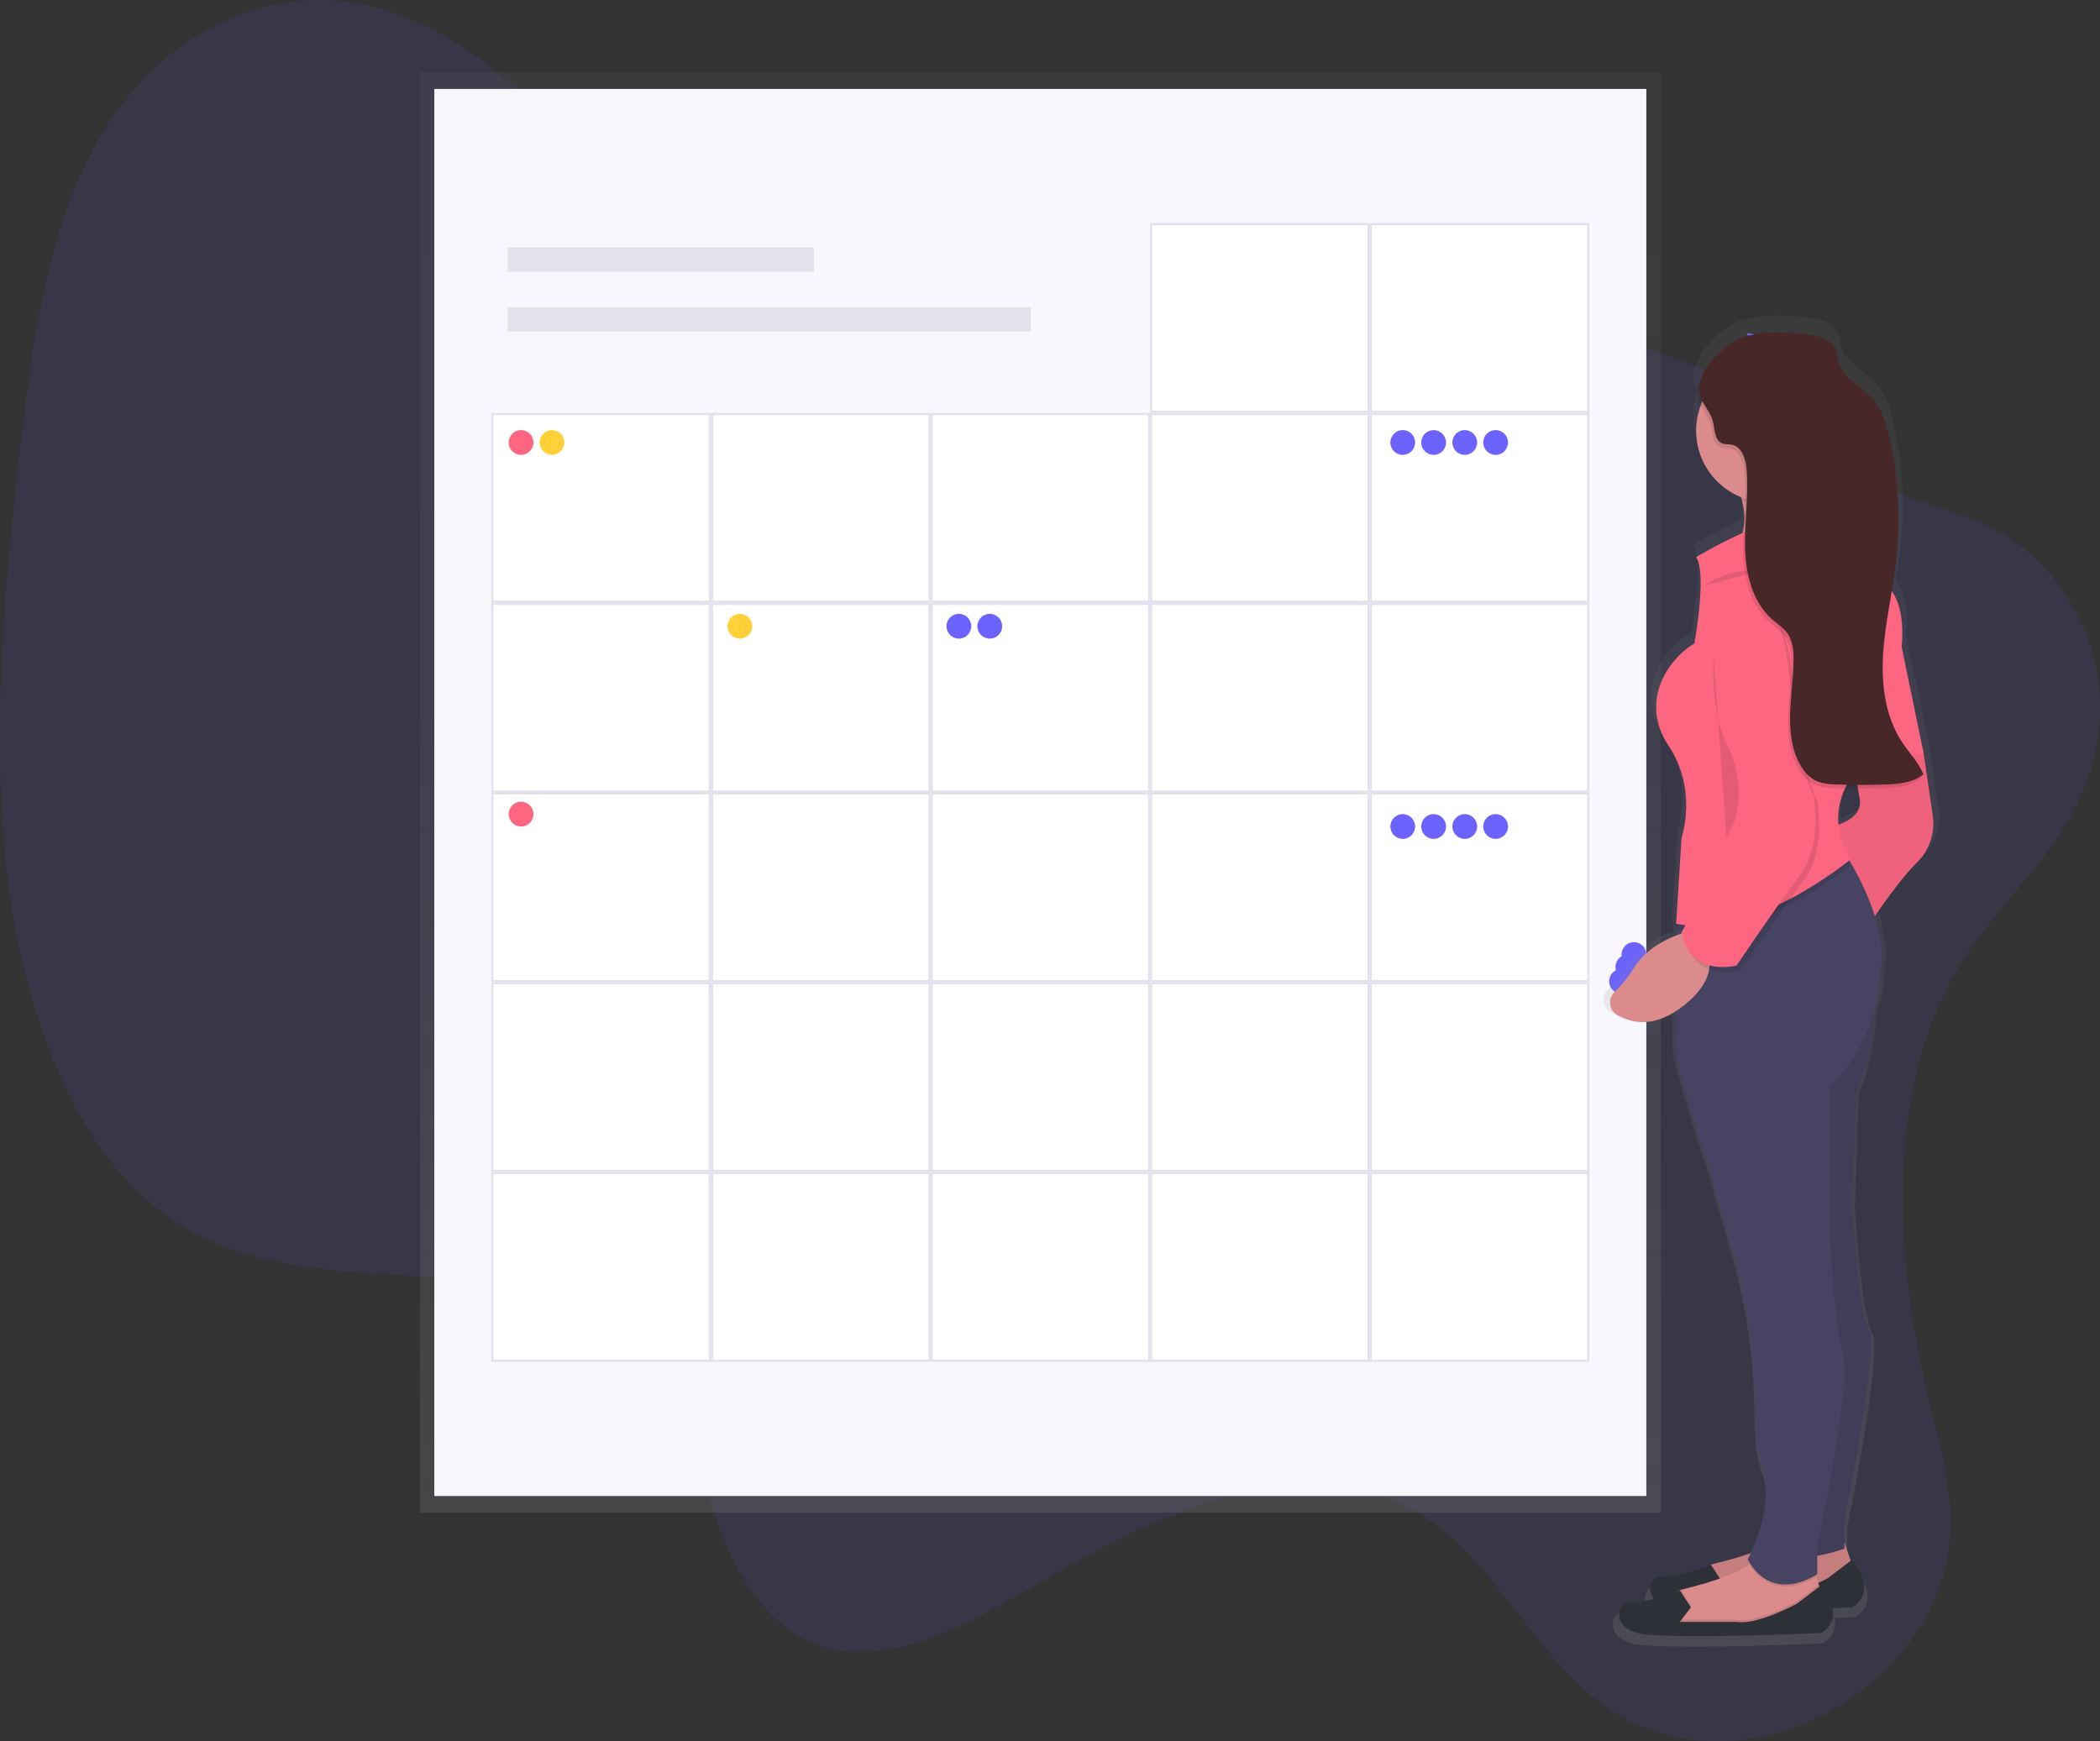 <?xml version="1.0" encoding="utf-8"?>
<!-- Generator: Adobe Illustrator 18.1.1, SVG Export Plug-In . SVG Version: 6.00 Build 0)  -->
<svg version="1.1" id="_x35_3917d2c-59b7-443c-9dc6-ca37ebed1a74"
	 xmlns="http://www.w3.org/2000/svg" xmlns:xlink="http://www.w3.org/1999/xlink" x="0px" y="0px" viewBox="177 -4.8 965.6 800.8"
	 enable-background="new 177 -4.8 965.6 800.8" xml:space="preserve">
<rect x="177" y="-4.8" width="965.6" height="800.8" fill="#333333" stroke="none"/>
<title>events</title>
<path opacity="0.1" fill="#6C63FF" enable-background="new    " d="M1078.9,437.7c-37.1,60-30.1,141.7-13.8,206.2
	c5.4,21.6,11.7,44.4,7.1,68.5c-5.7,29.5-26.5,52.7-47.5,66c-38.3,24.2-82.1,23.5-114-1.8c-27.5-21.8-45.7-59.8-73.8-80.5
	c-47-34.5-111.5-13.6-167.6,18.7c-39.6,22.8-83.3,51.8-119.9,35.4c-25.8-11.5-41.8-44.1-49.3-79.5c-3.6-17.1-5.8-35.8-14.1-48.8
	c-4.9-7.7-11.7-12.9-18.8-17.2C402.9,566,316,598.4,254,554.5c-41.8-29.6-65.6-90.8-73.5-156.2s-1.4-135.4,6.7-204.3
	c5.7-49,13.5-101.4,39.2-141.3c27.2-42.2,70.1-61,107.4-57s69.6,27.6,97.5,56.5c34.9,36.1,66.3,82.2,111.5,93.8
	c30.7,7.9,64.3-1.3,97-6.4c54.6-8.7,108.4-6.2,161.8-2.9c51.2,3.1,102.6,7,150.3,25c33.7,12.8,59.6,39.3,91.1,56.6
	c20.5,11.3,43.7,12.7,62.8,27.7c23.6,18.5,43.9,52.6,34.5,95.7C1131.3,382.6,1098.6,405.9,1078.9,437.7z"/>
<g id="caleender">
	
		<linearGradient id="SVGID_1_" gradientUnits="userSpaceOnUse" x1="655.375" y1="99.46" x2="655.375" y2="761.99" gradientTransform="matrix(1 0 0 -1 0 790.38)">
		<stop  offset="0" style="stop-color:#808080;stop-opacity:0.25"/>
		<stop  offset="0.54" style="stop-color:#808080;stop-opacity:0.12"/>
		<stop  offset="1" style="stop-color:#808080;stop-opacity:0.1"/>
	</linearGradient>
	<rect x="370.1" y="28.4" fill="url(#SVGID_1_)" width="570.6" height="662.5"/>
	<rect x="376.7" y="36.1" fill="#F7F7FD" width="557.3" height="647.1"/>
	<rect x="410.4" y="109" fill="#E2E2EC" width="140.9" height="11.2"/>
	<rect x="410.4" y="136.5" fill="#E2E2EC" width="240.6" height="11.2"/>
	<rect x="807.4" y="98.3" fill="#FFFFFF" width="100" height="86.3"/>
	<path fill="#E2E2EC" d="M906.8,98.8v85.3h-99V98.8H906.8 M907.8,97.8h-101v87.3h101V97.8z"/>
	<rect x="706.4" y="98.3" fill="#FFFFFF" width="100" height="86.3"/>
	<path fill="#E2E2EC" d="M805.8,98.8v85.3h-99V98.8H805.8 M806.8,97.8h-101v87.3h101V97.8z"/>
	<rect x="807.4" y="185.6" fill="#FFFFFF" width="100" height="86.3"/>
	<path fill="#E2E2EC" d="M906.8,186.1v85.3h-99v-85.3H906.8 M907.8,185.1h-101v87.3h101V185.1z"/>
	<rect x="706.4" y="185.6" fill="#FFFFFF" width="100" height="86.3"/>
	<path fill="#E2E2EC" d="M805.8,186.1v85.3h-99v-85.3H805.8 M806.8,185.1h-101v87.3h101V185.1z"/>
	<rect x="605.4" y="185.6" fill="#FFFFFF" width="100" height="86.3"/>
	<path fill="#E2E2EC" d="M704.9,186.1v85.3h-99v-85.3H704.9 M705.9,185.1h-101v87.3h101V185.1z"/>
	<rect x="504.4" y="185.6" fill="#FFFFFF" width="100" height="86.3"/>
	<path fill="#E2E2EC" d="M603.9,186.1v85.3h-99v-85.3H603.9 M604.9,185.1h-101v87.3h101V185.1z"/>
	<rect x="403.4" y="185.6" fill="#FFFFFF" width="100" height="86.3"/>
	<path fill="#E2E2EC" d="M502.9,186.1v85.3h-99v-85.3H502.9 M503.9,185.1h-101v87.3h101V185.1z"/>
	<rect x="807.4" y="272.9" fill="#FFFFFF" width="100" height="86.3"/>
	<path fill="#E2E2EC" d="M906.8,273.4v85.3h-99v-85.3H906.8 M907.8,272.4h-101v87.3h101V272.4z"/>
	<rect x="706.4" y="272.9" fill="#FFFFFF" width="100" height="86.3"/>
	<path fill="#E2E2EC" d="M805.8,273.4v85.3h-99v-85.3H805.8 M806.8,272.4h-101v87.3h101V272.4z"/>
	<rect x="605.4" y="272.9" fill="#FFFFFF" width="100" height="86.3"/>
	<path fill="#E2E2EC" d="M704.9,273.4v85.3h-99v-85.3H704.9 M705.9,272.4h-101v87.3h101V272.4z"/>
	<rect x="504.4" y="272.9" fill="#FFFFFF" width="100" height="86.3"/>
	<path fill="#E2E2EC" d="M603.9,273.4v85.3h-99v-85.3H603.9 M604.9,272.4h-101v87.3h101V272.4z"/>
	<rect x="403.4" y="272.9" fill="#FFFFFF" width="100" height="86.3"/>
	<path fill="#E2E2EC" d="M502.9,273.4v85.3h-99v-85.3H502.9 M503.9,272.4h-101v87.3h101V272.4z"/>
	<rect x="807.4" y="360.1" fill="#FFFFFF" width="100" height="86.3"/>
	<path fill="#E2E2EC" d="M906.8,360.6v85.3h-99v-85.3H906.8 M907.8,359.6h-101v87.3h101V359.6z"/>
	<rect x="706.4" y="360.1" fill="#FFFFFF" width="100" height="86.3"/>
	<path fill="#E2E2EC" d="M805.8,360.6v85.3h-99v-85.3H805.8 M806.8,359.6h-101v87.3h101V359.6z"/>
	<rect x="605.4" y="360.1" fill="#FFFFFF" width="100" height="86.3"/>
	<path fill="#E2E2EC" d="M704.9,360.6v85.3h-99v-85.3H704.9 M705.9,359.6h-101v87.3h101V359.6z"/>
	<rect x="504.4" y="360.1" fill="#FFFFFF" width="100" height="86.3"/>
	<path fill="#E2E2EC" d="M603.9,360.6v85.3h-99v-85.3H603.9 M604.9,359.6h-101v87.3h101V359.6z"/>
	<rect x="403.4" y="360.1" fill="#FFFFFF" width="100" height="86.3"/>
	<path fill="#E2E2EC" d="M502.9,360.6v85.3h-99v-85.3H502.9 M503.9,359.6h-101v87.3h101V359.6z"/>
	<rect x="807.4" y="447.4" fill="#FFFFFF" width="100" height="86.3"/>
	<path fill="#E2E2EC" d="M906.8,447.9v85.3h-99v-85.3H906.8 M907.8,446.9h-101v87.3h101V446.9z"/>
	<rect x="706.4" y="447.4" fill="#FFFFFF" width="100" height="86.3"/>
	<path fill="#E2E2EC" d="M805.8,447.9v85.3h-99v-85.3H805.8 M806.8,446.9h-101v87.3h101V446.9z"/>
	<rect x="605.4" y="447.4" fill="#FFFFFF" width="100" height="86.3"/>
	<path fill="#E2E2EC" d="M704.9,447.9v85.3h-99v-85.3H704.9 M705.9,446.9h-101v87.3h101V446.9z"/>
	<rect x="504.4" y="447.4" fill="#FFFFFF" width="100" height="86.3"/>
	<path fill="#E2E2EC" d="M603.9,447.9v85.3h-99v-85.3H603.9 M604.9,446.9h-101v87.3h101V446.9z"/>
	<rect x="403.4" y="447.4" fill="#FFFFFF" width="100" height="86.3"/>
	<path fill="#E2E2EC" d="M502.9,447.9v85.3h-99v-85.3H502.9 M503.9,446.9h-101v87.3h101V446.9z"/>
	<rect x="807.4" y="534.7" fill="#FFFFFF" width="100" height="86.3"/>
	<path fill="#E2E2EC" d="M906.8,535.2v85.3h-99v-85.3H906.8 M907.8,534.2h-101v87.3h101V534.2z"/>
	<rect x="706.4" y="534.7" fill="#FFFFFF" width="100" height="86.3"/>
	<path fill="#E2E2EC" d="M805.8,535.2v85.3h-99v-85.3H805.8 M806.8,534.2h-101v87.3h101V534.2z"/>
	<rect x="605.4" y="534.7" fill="#FFFFFF" width="100" height="86.3"/>
	<path fill="#E2E2EC" d="M704.9,535.2v85.3h-99v-85.3H704.9 M705.9,534.2h-101v87.3h101V534.2z"/>
	<rect x="504.4" y="534.7" fill="#FFFFFF" width="100" height="86.3"/>
	<path fill="#E2E2EC" d="M603.9,535.2v85.3h-99v-85.3H603.9 M604.9,534.2h-101v87.3h101V534.2z"/>
	<rect x="403.4" y="534.7" fill="#FFFFFF" width="100" height="86.3"/>
	<path fill="#E2E2EC" d="M502.9,535.2v85.3h-99v-85.3H502.9 M503.9,534.2h-101v87.3h101V534.2z"/>
	<circle fill="#FC6681" cx="416.6" cy="198.7" r="5.7"/>
	<circle fill="#FFD037" cx="430.8" cy="198.7" r="5.7"/>
	<circle fill="#6C63FF" cx="617.9" cy="283.2" r="5.7"/>
	<circle fill="#6C63FF" cx="632.1" cy="283.2" r="5.7"/>
	<circle fill="#6C63FF" cx="822" cy="198.7" r="5.7"/>
	<circle fill="#6C63FF" cx="836.2" cy="198.7" r="5.7"/>
	<circle fill="#6C63FF" cx="850.5" cy="198.7" r="5.7"/>
	<circle fill="#6C63FF" cx="864.7" cy="198.7" r="5.7"/>
	<circle fill="#6C63FF" cx="822" cy="375.3" r="5.7"/>
	<circle fill="#6C63FF" cx="836.2" cy="375.3" r="5.7"/>
	<circle fill="#6C63FF" cx="850.5" cy="375.3" r="5.7"/>
	<circle fill="#6C63FF" cx="864.7" cy="375.3" r="5.7"/>
	<circle fill="#FFD037" cx="517.2" cy="283.2" r="5.7"/>
	<circle fill="#FC6681" cx="416.6" cy="369.6" r="5.7"/>
</g>
<g id="girl">
	<circle fill="#6C63FF" cx="925.5" cy="439.9" r="5.7"/>
	<circle fill="#6C63FF" cx="922.6" cy="446.5" r="5.7"/>
	<circle fill="#6C63FF" cx="928.3" cy="434.2" r="5.7"/>
	<path fill="#6C63FF" d="M1002.7,190.7l-43.7-9.9C959,180.9,969.3,227,1002.7,190.7z"/>
	<path fill="#6C63FF" d="M1019.9,155.3l-39.9-7C980,148.3,1005.1,186.5,1019.9,155.3z"/>
	
		<linearGradient id="SVGID_2_" gradientUnits="userSpaceOnUse" x1="2365.237" y1="-11.669" x2="2365.237" y2="600.203" gradientTransform="matrix(-1 0 0 -1 3356.82 740.79)">
		<stop  offset="0" style="stop-color:#808080;stop-opacity:0.25"/>
		<stop  offset="0.54" style="stop-color:#808080;stop-opacity:0.12"/>
		<stop  offset="1" style="stop-color:#808080;stop-opacity:0.1"/>
	</linearGradient>
	<path fill="url(#SVGID_2_)" d="M917.7,460.8c6.3,3.7,16,6.1,28.3-1.8l-0.1,17.6c0.9,12,15.8,55.9,15.8,55.9l10.5,36.1
		c7.5,25.5,11.4,51.9,11.5,78.5c0,8.8,0.8,17.9,3.3,24.7c5.6,15.1-2.2,34.6-5.6,41.8c-5.7,1.9-11.5,3.6-17.3,4.9
		c-0.5,0.1-1,0.3-1.5,0.5l-0.1-0.1c0,0-15.8,6.3-22.8,5.4c-5.2-0.6-8.5,5.9-4.4,10.7c-3.9,1-7.8,1.7-10.5,1.4
		c-7-0.9-10.5,11.2,2.6,14.6s87.6,0,87.6,0c4.3-2.2,6.6-7,5.6-11.7c5.7-0.2,9.3-0.4,9.3-0.4s13.1-6,0-22.4l-0.7,0.5l-2.8-8.3v-11.2
		c0,0,16.6-80,11.4-89.5s-7.9-57.6-7.9-57.6l1.8-52.5c4.8-9.8,7.2-25.2,8.4-37.2c1.8-5.7,2.9-11.6,3.4-17.6c0.2-2.8,0.4-5.8,0.5-8.9
		c0-6.7-1.1-13.4-3.3-19.8c5-7.2,13.1-18.3,19.8-24.9c10.5-10.3,7.9-22.4,7.9-22.4l-4.4-29.3l-10.5-49.9c1.3-13.8-1.6-21.8-4.8-26.3
		c0.8-4.5,1.5-8.9,2-13.4c2.3-19.5,1.3-39.3-3.1-58.5c-1.5-6.7-3.6-13.6-8.3-18.6c-5.3-5.7-13.9-9.2-15.9-16.8
		c-0.5-1.9-0.5-3.9-1.2-5.7c-1.9-4.9-8-6.7-13.3-7.4c-9.5-1.1-23.2-2-32.3,1.7c-6.4,2.6-15.1,9.8-18.6,17.4c-2,3.5-2.9,7.2-2.1,10.7
		c0.3,1.3,0.8,2.5,1.5,3.7c-1.4,3.7-2,7.6-2,11.5c0.1,13.8,8.6,26.1,21.4,31.1c0.2,0.7,0.4,1.3,0.6,2c0.4,1.5,0.7,3.1,0.9,4.7
		c-0.2,3-0.4,6.1-0.5,9.1c-0.1,0.4-0.2,0.8-0.3,1.2c-7.5,3.3-14.9,7.1-22,11.2c5.3,7.7-0.9,40.4-0.9,40.4
		c-13.1,7.7-26.3,27.5-12.3,48.2s6.1,43,6.1,43l-2.2,33.6l0,0v0.1L946,418h0.2l-0.2,2.5l0.4,0.1v2.7c-6.2,2.3-15.1,6.8-20.5,15.3
		c-2.5,4.1-5.6,7.9-9.2,11.3c-2.8,2.4-3.1,6.7-0.7,9.5C916.5,460,917.1,460.4,917.7,460.8z M1023.5,371.5
		c-0.5-5.8,0.5-11.7,3.1-16.9c2.1,0,4.1,0.1,6.2,0.1c0.2,1.5,0.5,2.8,0.8,4.1C1035.3,366.3,1028.2,369.9,1023.5,371.5L1023.5,371.5z
		"/>
	<path fill="#DB8B8B" d="M1025.2,704.8l3.4,10.1l-11,11l-36.2,8.4l-26.1-2.5l1.7-9.3l0,0c1-4.1,4.2-7.2,8.3-8.2
		c10.7-2.5,31.2-8.3,35.5-16.3L1025.2,704.8z"/>
	<path opacity="0.1" enable-background="new    " d="M1025.2,704.8l3.4,10.1l-11,11l-36.2,8.4l-26.1-2.5l1.7-9.3l0,0
		c1-4.1,4.2-7.2,8.3-8.2c10.7-2.5,31.2-8.3,35.5-16.3L1025.2,704.8z"/>
	<path fill="#2E3037" d="M963.7,729.3l5.1-6.7l-5.1-7.8c0,0-15.2,6.1-21.9,5.3s-10.1,11,2.5,14.3s84.3,0,84.3,0s12.6-5.9,0-21.9
		l-11,8.4c0,0-18.5,10.1-27.8,8.4L963.7,729.3z"/>
	<path fill="#DB8B8B" d="M940.9,743.6l26.1,2.5l36.2-8.4l11-11l-0.9-2.7l-1.3-3.8l-1.3-3.7l-24.4-6.7c-1.2,2-3,3.8-5,5
		c-7.9,5.4-22.2,9.3-30.6,11.3c-0.3,0.1-0.7,0.2-1,0.3c-3.6,1.2-6.3,4.2-7.3,7.9L940.9,743.6z"/>
	<path opacity="0.1" enable-background="new    " d="M940.9,743.6l26.1,2.5l36.2-8.4l11-11l-0.9-2.7l-10.1,7.7
		c0,0-18.5,10.1-27.8,8.4h-26.2l5.1-6.7l-4.5-7c-3.6,1.2-6.3,4.2-7.3,7.9L940.9,743.6z"/>
	<path fill="#2E3037" d="M949.4,741.1l5.1-6.7l-5.1-7.8c0,0-15.2,6.1-21.9,5.3s-10.1,11,2.5,14.3s84.3,0,84.3,0s12.6-5.9,0-21.9
		l-11,8.4c0,0-18.5,10.1-27.8,8.4L949.4,741.1z"/>
	<path fill="#DB8B8B" d="M970.4,252.3c0,0,40.5,4.2,34.6-12.6c-1.6-4.8-2.1-9.9-1.3-14.9c1-6.2,3.5-12,7.2-17.1l-37.9,5.9
		c2.3,3.8,4,7.9,5.1,12.2C982.6,243.6,970.4,252.3,970.4,252.3z"/>
	<path fill="#474463" d="M1039.5,444.4c0,0-0.8,36.2-9.3,53.9l-1.7,51.4c0,0,2.5,47.2,7.6,56.5c5.1,9.3-11,87.7-11,87.7v13.5
		c0,0-27,10.1-34.6-1.7l7.6-100.3l-3.4-139.1L1039.5,444.4z"/>
	<path opacity="0.1" enable-background="new    " d="M1039.5,444.4c0,0-0.8,36.2-9.3,53.9l-1.7,51.4c0,0,2.5,47.2,7.6,56.5
		c5.1,9.3-11,87.7-11,87.7v13.5c0,0-27,10.1-34.6-1.7l7.6-100.3l-3.4-139.1L1039.5,444.4z"/>
	<path fill="#FC6681" d="M1056.4,328.1l5.1,13.5l4.2,28.7c1.2,8.1-1.7,16.3-7.6,21.9c-10.1,10.1-23.6,31.2-23.6,31.2l-16-48
		c0,0,16-2.5,13.5-13.5s-1.7-31.3-1.7-31.3L1056.4,328.1z"/>
	<path opacity="5.000000e-002" enable-background="new    " d="M1056.4,328.1l5.1,13.5l4.2,28.7c1.2,8.1-1.7,16.3-7.6,21.9
		c-10.1,10.1-23.6,31.2-23.6,31.2l-16-48c0,0,16-2.5,13.5-13.5s-1.7-31.3-1.7-31.3L1056.4,328.1z"/>
	<path opacity="0.1" enable-background="new    " d="M981.5,714.9c10.8,17,27.6,7.4,30.6,5.5l-1.2-3.7l-24.4-6.7
		C985.2,711.9,983.5,713.6,981.5,714.9z"/>
	<path fill="#474463" d="M947.7,477.3c0.8,11.8,15.2,54.8,15.2,54.8l10.1,35.4c7.2,25,11,50.9,11.1,76.9c0,8.6,0.8,17.5,3.2,24.2
		c6.7,18.5-6.7,43.8-6.7,43.8c11.8,21.1,32,6.7,32,6.7v-13.5c0,0,16-73.3,11.8-87.7c-4.2-14.3-5.9-53.1-5.9-53.1v-70
		c13.5-13.5,21.7-31.3,23.1-50.3c0.2-2.8,0.4-5.7,0.5-8.7c0.7-19-12.3-41.3-17.4-49.3c-1.2-1.9-2-3-2-3l-74.4,29.5l-0.2,0.1v2.9v6.4
		L947.7,477.3z"/>
	<path opacity="0.1" enable-background="new    " d="M973,213.5c2.3,3.8,4,7.9,5.1,12.2c8.3,3.2,17.6,2.8,25.6-0.9
		c1.1-6.2,3.5-12,7.1-17.1L973,213.5z"/>
	<circle fill="#DB8B8B" cx="989.8" cy="193.3" r="32.9"/>
	<path opacity="0.1" enable-background="new    " d="M947.7,422.5l0.4,0.1c35.3,7.3,79.7-29.6,79.7-29.6c-1.2-2-2.2-4.1-3.1-6.3
		c-1.2-1.9-2-3-2-3l-74.4,29.5l-0.2,3L947.7,422.5z"/>
	<path fill="#FC6681" d="M956.9,251.4c0,0,47.2-28.7,62.4-16.9l21.1,27c0,0,13.5,4.2,11,31.2l10.1,48.9l-30.3,7.6
		c0,0-17.7,16.9-3.4,41.3c0,0-44.7,37.1-80.1,29.5l2.5-39.6c0,0,7.6-21.9-5.9-42.1s-0.8-39.6,11.8-47.2
		C956.1,291,962,259,956.9,251.4z"/>
	<path fill="#DB8B8B" d="M954.4,423.4c0,0-17.7,3.4-26.1,16.9c-2.4,4-5.4,7.7-8.8,11c-2.7,2.5-2.9,6.7-0.5,9.4
		c0.4,0.5,0.9,0.9,1.5,1.2c6.7,4,17.6,6.5,31.4-4.8C975.5,437.7,954.4,423.4,954.4,423.4z"/>
	<path opacity="0.1" enable-background="new    " d="M980.5,267.4c0,0,16.9-1.7,21.1,42.1s11,53.9,11,53.9s4.2,22.8-5.9,36.2
		s-29.5,42.1-29.5,42.1s-21.1,5.9-25.3-15.2l26.1-48.9c0,0,4.2-16.9-5.9-28.7S954.4,259,980.5,267.4z"/>
	<path fill="#FC6681" d="M978.8,264.9c0,0,16.9-1.7,21.1,42.1s11,53.9,11,53.9s4.2,22.8-5.9,36.2s-29.5,42.1-29.5,42.1
		s-21.1,5.9-25.3-15.2l26.1-48.9c0,0,4.2-16.9-5.9-28.7S952.7,256.5,978.8,264.9z"/>
	<path opacity="0.1" enable-background="new    " d="M964.9,296.5c0,0-1.7,26.1,5.9,40.5s7.6,32.9,0,43"/>
	<path opacity="0.1" enable-background="new    " d="M960.7,264.5c0,0,6.7-6.7,26.1-7.6s27.8-6.7,27.8-6.7"/>
	<path opacity="0.1" enable-background="new    " d="M1007.6,150.8c5.1,0.6,11,2.4,12.8,7.2c0.7,1.8,0.7,3.7,1.2,5.6
		c1.9,7.4,10.2,10.8,15.3,16.4c4.5,5,6.5,11.7,8,18.2c4.2,18.8,5.2,38.1,3,57.3c-1.6,14-5,27.7-5.9,41.8c-0.9,14,0.8,28.8,8.4,40.6
		c3.3,5.1,7.7,9.5,10,15.1c-4.8,3.9-11.5,4.5-17.7,4.7c-7.2,0.2-14.5,0.2-21.7,0c-3.8-0.1-7.8-0.4-11-2.3c-2.4-1.6-4.4-3.7-5.8-6.2
		c-4.2-7-5.2-15.5-5-23.7s1.5-16.3,1.6-24.5c0.1-4.5-0.3-9.2-2.8-12.8c-1.8-2.6-4.7-4.4-7.1-6.5c-9-8-12.1-20.8-12.4-32.9
		s1.7-24.1,0.7-36.1c-0.4-4.7-2.2-10.4-6.8-11.3c-1.5-0.3-3,0-4.4-0.6c-3.7-1.4-3.3-6.7-4.4-10.5c-1.2-4.3-4.9-7.6-5.9-12
		c-2.4-10.2,10.5-22.4,19.1-25.9C985.3,148.8,998.5,149.7,1007.6,150.8z"/>
	<path fill="#472727" d="M1008.5,149.1c5.1,0.6,11,2.4,12.8,7.2c0.7,1.8,0.7,3.7,1.2,5.6c1.9,7.4,10.2,10.8,15.3,16.4
		c4.5,5,6.5,11.7,8,18.2c4.2,18.8,5.2,38.1,3,57.3c-1.6,14-5,27.7-5.9,41.8c-0.9,14,0.8,28.8,8.5,40.6c3.3,5.1,7.7,9.5,10,15.1
		c-4.8,3.9-11.5,4.5-17.7,4.7c-7.2,0.2-14.5,0.2-21.8,0c-3.8-0.1-7.8-0.4-11-2.3c-2.4-1.6-4.4-3.7-5.8-6.2c-4.2-7-5.2-15.5-5-23.7
		s1.5-16.3,1.6-24.5c0.1-4.5-0.3-9.2-2.8-12.8c-1.8-2.6-4.7-4.4-7.1-6.5c-9-8-12.1-20.8-12.4-32.9s1.7-24.1,0.7-36.1
		c-0.4-4.7-2.2-10.4-6.8-11.3c-1.5-0.3-3,0-4.4-0.6c-3.7-1.4-3.3-6.7-4.4-10.5c-1.2-4.3-4.9-7.6-5.9-12
		c-2.4-10.2,10.5-22.4,19.1-25.9C986.1,147.1,999.3,148,1008.5,149.1z"/>
</g>
</svg>
